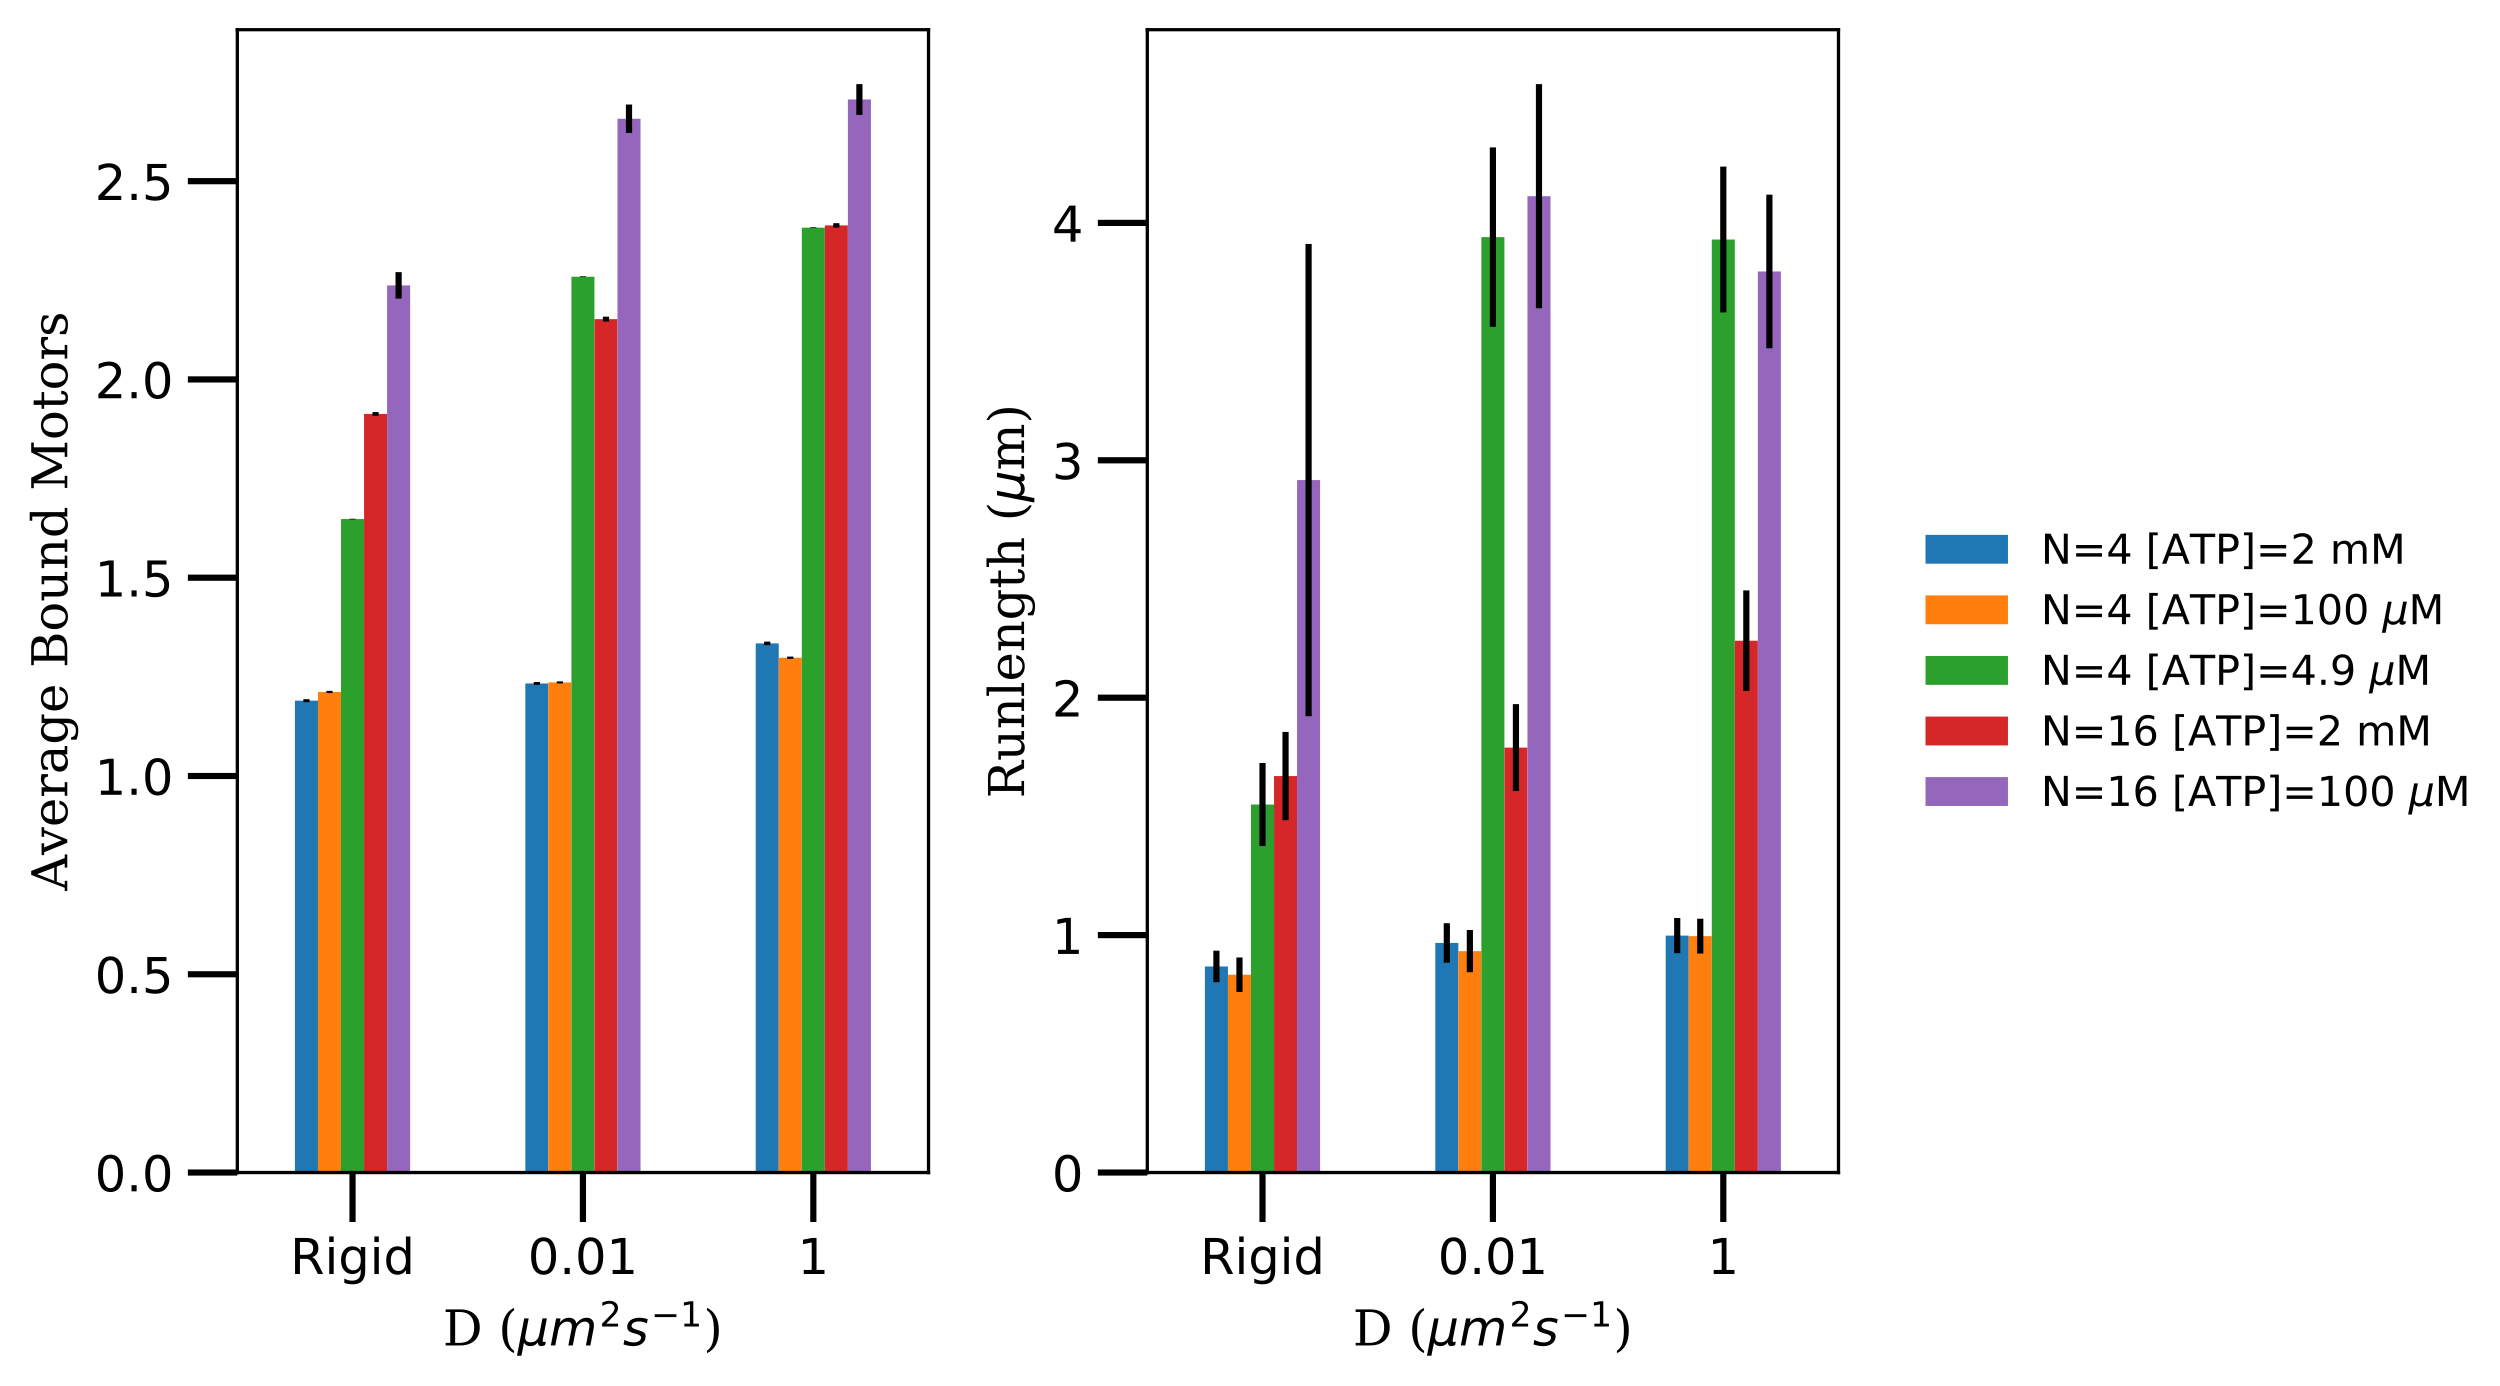 <?xml version="1.0" encoding="utf-8" standalone="no"?>
<!DOCTYPE svg PUBLIC "-//W3C//DTD SVG 1.1//EN"
  "http://www.w3.org/Graphics/SVG/1.1/DTD/svg11.dtd">
<!-- Created with matplotlib (https://matplotlib.org/) -->
<svg height="336.166pt" version="1.1" viewBox="0 0 606.404 336.166" width="606.404pt" xmlns="http://www.w3.org/2000/svg" xmlns:xlink="http://www.w3.org/1999/xlink">
 <defs>
  <style type="text/css">
*{stroke-linecap:butt;stroke-linejoin:round;}
  </style>
 </defs>
 <g id="figure_1">
  <g id="patch_1">
   <path d="M 0 336.166 
L 606.404 336.166 
L 606.404 0 
L 0 0 
z
" style="fill:#ffffff;"/>
  </g>
  <g id="axes_1">
   <g id="patch_2">
    <path d="M 57.568 284.412 
L 225.223 284.412 
L 225.223 7.2 
L 57.568 7.2 
z
" style="fill:#ffffff;"/>
   </g>
   <g id="patch_3">
    <path clip-path="url(#p220d9f6264)" d="M 71.539 284.412 
L 77.128 284.412 
L 77.128 169.952 
L 71.539 169.952 
z
" style="fill:#1f77b4;"/>
   </g>
   <g id="patch_4">
    <path clip-path="url(#p220d9f6264)" d="M 127.424 284.412 
L 133.013 284.412 
L 133.013 165.776 
L 127.424 165.776 
z
" style="fill:#1f77b4;"/>
   </g>
   <g id="patch_5">
    <path clip-path="url(#p220d9f6264)" d="M 183.309 284.412 
L 188.898 284.412 
L 188.898 156.066 
L 183.309 156.066 
z
" style="fill:#1f77b4;"/>
   </g>
   <g id="patch_6">
    <path clip-path="url(#p220d9f6264)" d="M 77.128 284.412 
L 82.716 284.412 
L 82.716 167.848 
L 77.128 167.848 
z
" style="fill:#ff7f0e;"/>
   </g>
   <g id="patch_7">
    <path clip-path="url(#p220d9f6264)" d="M 133.013 284.412 
L 138.601 284.412 
L 138.601 165.529 
L 133.013 165.529 
z
" style="fill:#ff7f0e;"/>
   </g>
   <g id="patch_8">
    <path clip-path="url(#p220d9f6264)" d="M 188.898 284.412 
L 194.486 284.412 
L 194.486 159.54 
L 188.898 159.54 
z
" style="fill:#ff7f0e;"/>
   </g>
   <g id="patch_9">
    <path clip-path="url(#p220d9f6264)" d="M 82.716 284.412 
L 88.305 284.412 
L 88.305 125.91 
L 82.716 125.91 
z
" style="fill:#2ca02c;"/>
   </g>
   <g id="patch_10">
    <path clip-path="url(#p220d9f6264)" d="M 138.601 284.412 
L 144.19 284.412 
L 144.19 67.122 
L 138.601 67.122 
z
" style="fill:#2ca02c;"/>
   </g>
   <g id="patch_11">
    <path clip-path="url(#p220d9f6264)" d="M 194.486 284.412 
L 200.075 284.412 
L 200.075 55.231 
L 194.486 55.231 
z
" style="fill:#2ca02c;"/>
   </g>
   <g id="patch_12">
    <path clip-path="url(#p220d9f6264)" d="M 88.305 284.412 
L 93.893 284.412 
L 93.893 100.402 
L 88.305 100.402 
z
" style="fill:#d62728;"/>
   </g>
   <g id="patch_13">
    <path clip-path="url(#p220d9f6264)" d="M 144.19 284.412 
L 149.778 284.412 
L 149.778 77.408 
L 144.19 77.408 
z
" style="fill:#d62728;"/>
   </g>
   <g id="patch_14">
    <path clip-path="url(#p220d9f6264)" d="M 200.075 284.412 
L 205.663 284.412 
L 205.663 54.673 
L 200.075 54.673 
z
" style="fill:#d62728;"/>
   </g>
   <g id="patch_15">
    <path clip-path="url(#p220d9f6264)" d="M 93.893 284.412 
L 99.482 284.412 
L 99.482 69.224 
L 93.893 69.224 
z
" style="fill:#9467bd;"/>
   </g>
   <g id="patch_16">
    <path clip-path="url(#p220d9f6264)" d="M 149.778 284.412 
L 155.367 284.412 
L 155.367 28.805 
L 149.778 28.805 
z
" style="fill:#9467bd;"/>
   </g>
   <g id="patch_17">
    <path clip-path="url(#p220d9f6264)" d="M 205.663 284.412 
L 211.252 284.412 
L 211.252 24.131 
L 205.663 24.131 
z
" style="fill:#9467bd;"/>
   </g>
   <g id="matplotlib.axis_1">
    <g id="xtick_1">
     <g id="line2d_1">
      <defs>
       <path d="M 0 0 
L 0 12 
" id="m43d56cae2a" style="stroke:#000000;stroke-width:1.5;"/>
      </defs>
      <g>
       <use style="stroke:#000000;stroke-width:1.5;" x="85.511" xlink:href="#m43d56cae2a" y="284.412"/>
      </g>
     </g>
     <g id="text_1">
      <!-- Rigid -->
      <defs>
       <path d="M 44.391 34.188 
Q 47.562 33.109 50.562 29.594 
Q 53.562 26.078 56.594 19.922 
L 66.609 0 
L 56 0 
L 46.688 18.703 
Q 43.062 26.031 39.672 28.422 
Q 36.281 30.812 30.422 30.812 
L 19.672 30.812 
L 19.672 0 
L 9.812 0 
L 9.812 72.906 
L 32.078 72.906 
Q 44.578 72.906 50.734 67.672 
Q 56.891 62.453 56.891 51.906 
Q 56.891 45.016 53.688 40.469 
Q 50.484 35.938 44.391 34.188 
z
M 19.672 64.797 
L 19.672 38.922 
L 32.078 38.922 
Q 39.203 38.922 42.844 42.219 
Q 46.484 45.516 46.484 51.906 
Q 46.484 58.297 42.844 61.547 
Q 39.203 64.797 32.078 64.797 
z
" id="DejaVuSans-82"/>
       <path d="M 9.422 54.688 
L 18.406 54.688 
L 18.406 0 
L 9.422 0 
z
M 9.422 75.984 
L 18.406 75.984 
L 18.406 64.594 
L 9.422 64.594 
z
" id="DejaVuSans-105"/>
       <path d="M 45.406 27.984 
Q 45.406 37.75 41.375 43.109 
Q 37.359 48.484 30.078 48.484 
Q 22.859 48.484 18.828 43.109 
Q 14.797 37.75 14.797 27.984 
Q 14.797 18.266 18.828 12.891 
Q 22.859 7.516 30.078 7.516 
Q 37.359 7.516 41.375 12.891 
Q 45.406 18.266 45.406 27.984 
z
M 54.391 6.781 
Q 54.391 -7.172 48.188 -13.984 
Q 42 -20.797 29.203 -20.797 
Q 24.469 -20.797 20.266 -20.094 
Q 16.062 -19.391 12.109 -17.922 
L 12.109 -9.188 
Q 16.062 -11.328 19.922 -12.344 
Q 23.781 -13.375 27.781 -13.375 
Q 36.625 -13.375 41.016 -8.766 
Q 45.406 -4.156 45.406 5.172 
L 45.406 9.625 
Q 42.625 4.781 38.281 2.391 
Q 33.938 0 27.875 0 
Q 17.828 0 11.672 7.656 
Q 5.516 15.328 5.516 27.984 
Q 5.516 40.672 11.672 48.328 
Q 17.828 56 27.875 56 
Q 33.938 56 38.281 53.609 
Q 42.625 51.219 45.406 46.391 
L 45.406 54.688 
L 54.391 54.688 
z
" id="DejaVuSans-103"/>
       <path d="M 45.406 46.391 
L 45.406 75.984 
L 54.391 75.984 
L 54.391 0 
L 45.406 0 
L 45.406 8.203 
Q 42.578 3.328 38.25 0.953 
Q 33.938 -1.422 27.875 -1.422 
Q 17.969 -1.422 11.734 6.484 
Q 5.516 14.406 5.516 27.297 
Q 5.516 40.188 11.734 48.094 
Q 17.969 56 27.875 56 
Q 33.938 56 38.25 53.625 
Q 42.578 51.266 45.406 46.391 
z
M 14.797 27.297 
Q 14.797 17.391 18.875 11.75 
Q 22.953 6.109 30.078 6.109 
Q 37.203 6.109 41.297 11.75 
Q 45.406 17.391 45.406 27.297 
Q 45.406 37.203 41.297 42.844 
Q 37.203 48.484 30.078 48.484 
Q 22.953 48.484 18.875 42.844 
Q 14.797 37.203 14.797 27.297 
z
" id="DejaVuSans-100"/>
      </defs>
      <g transform="translate(70.39 309.03)scale(0.12 -0.12)">
       <use xlink:href="#DejaVuSans-82"/>
       <use x="69.482" xlink:href="#DejaVuSans-105"/>
       <use x="97.266" xlink:href="#DejaVuSans-103"/>
       <use x="160.742" xlink:href="#DejaVuSans-105"/>
       <use x="188.525" xlink:href="#DejaVuSans-100"/>
      </g>
     </g>
    </g>
    <g id="xtick_2">
     <g id="line2d_2">
      <g>
       <use style="stroke:#000000;stroke-width:1.5;" x="141.396" xlink:href="#m43d56cae2a" y="284.412"/>
      </g>
     </g>
     <g id="text_2">
      <!-- 0.01 -->
      <defs>
       <path d="M 31.781 66.406 
Q 24.172 66.406 20.328 58.906 
Q 16.5 51.422 16.5 36.375 
Q 16.5 21.391 20.328 13.891 
Q 24.172 6.391 31.781 6.391 
Q 39.453 6.391 43.281 13.891 
Q 47.125 21.391 47.125 36.375 
Q 47.125 51.422 43.281 58.906 
Q 39.453 66.406 31.781 66.406 
z
M 31.781 74.219 
Q 44.047 74.219 50.516 64.516 
Q 56.984 54.828 56.984 36.375 
Q 56.984 17.969 50.516 8.266 
Q 44.047 -1.422 31.781 -1.422 
Q 19.531 -1.422 13.062 8.266 
Q 6.594 17.969 6.594 36.375 
Q 6.594 54.828 13.062 64.516 
Q 19.531 74.219 31.781 74.219 
z
" id="DejaVuSans-48"/>
       <path d="M 10.688 12.406 
L 21 12.406 
L 21 0 
L 10.688 0 
z
" id="DejaVuSans-46"/>
       <path d="M 12.406 8.297 
L 28.516 8.297 
L 28.516 63.922 
L 10.984 60.406 
L 10.984 69.391 
L 28.422 72.906 
L 38.281 72.906 
L 38.281 8.297 
L 54.391 8.297 
L 54.391 0 
L 12.406 0 
z
" id="DejaVuSans-49"/>
      </defs>
      <g transform="translate(128.036 309.03)scale(0.12 -0.12)">
       <use xlink:href="#DejaVuSans-48"/>
       <use x="63.623" xlink:href="#DejaVuSans-46"/>
       <use x="95.41" xlink:href="#DejaVuSans-48"/>
       <use x="159.033" xlink:href="#DejaVuSans-49"/>
      </g>
     </g>
    </g>
    <g id="xtick_3">
     <g id="line2d_3">
      <g>
       <use style="stroke:#000000;stroke-width:1.5;" x="197.281" xlink:href="#m43d56cae2a" y="284.412"/>
      </g>
     </g>
     <g id="text_3">
      <!-- 1 -->
      <g transform="translate(193.463 309.03)scale(0.12 -0.12)">
       <use xlink:href="#DejaVuSans-49"/>
      </g>
     </g>
    </g>
    <g id="text_4">
     <!-- D ($\mu m^2s^{-1}$) -->
     <defs>
      <path d="M 24.703 5.172 
L 33.797 5.172 
Q 48 5.172 55.594 13.281 
Q 63.188 21.391 63.188 36.531 
Q 63.188 51.656 55.609 59.656 
Q 48.047 67.672 33.797 67.672 
L 24.703 67.672 
z
M 5.516 0 
L 5.516 5.172 
L 14.797 5.172 
L 14.797 67.672 
L 5.516 67.672 
L 5.516 72.906 
L 34.516 72.906 
Q 53.375 72.906 63.891 63.281 
Q 74.422 53.656 74.422 36.531 
Q 74.422 19.344 63.875 9.672 
Q 53.328 0 34.516 0 
z
" id="DejaVuSerif-68"/>
      <path id="DejaVuSerif-32"/>
      <path d="M 31.891 -15.578 
Q 20.016 -10.25 13.953 1.297 
Q 7.906 12.844 7.906 30.172 
Q 7.906 47.562 13.953 59.109 
Q 20.016 70.656 31.891 75.984 
L 31.891 71.188 
Q 24.359 66.016 21.094 56.609 
Q 17.828 47.219 17.828 30.172 
Q 17.828 13.188 21.094 3.781 
Q 24.359 -5.609 31.891 -10.797 
z
" id="DejaVuSerif-40"/>
      <path d="M -1.312 -20.797 
L 13.375 54.688 
L 22.406 54.688 
L 15.766 20.656 
Q 15.578 19.625 15.422 18.359 
Q 15.281 17.094 15.281 15.828 
Q 15.281 11.281 18.141 8.828 
Q 21 6.391 26.312 6.391 
Q 33.547 6.391 37.984 10.484 
Q 42.438 14.594 44 22.797 
L 50.203 54.688 
L 59.188 54.688 
L 51.031 12.641 
Q 50.828 11.719 50.75 11.031 
Q 50.688 10.359 50.688 9.812 
Q 50.688 8.297 51.297 7.594 
Q 51.906 6.891 53.219 6.891 
Q 53.719 6.891 54.562 7.125 
Q 55.422 7.375 56.984 8.016 
L 55.609 0.781 
Q 53.469 -0.297 51.516 -0.859 
Q 49.562 -1.422 47.703 -1.422 
Q 44.484 -1.422 42.656 0.625 
Q 40.828 2.688 40.828 6.297 
Q 38.094 2.391 34.297 0.484 
Q 30.516 -1.422 25.391 -1.422 
Q 20.844 -1.422 17.453 0.672 
Q 14.062 2.781 12.984 6.203 
L 7.719 -20.797 
z
" id="DejaVuSans-Oblique-956"/>
      <path d="M 89.797 33.016 
L 83.406 0 
L 74.422 0 
L 80.719 32.719 
Q 81.109 34.812 81.297 36.328 
Q 81.5 37.844 81.5 38.922 
Q 81.5 43.312 79.047 45.75 
Q 76.609 48.188 72.219 48.188 
Q 65.672 48.188 60.547 43.281 
Q 55.422 38.375 53.906 30.516 
L 47.906 0 
L 38.922 0 
L 45.312 32.719 
Q 45.703 34.516 45.891 36.047 
Q 46.094 37.594 46.094 38.812 
Q 46.094 43.266 43.656 45.719 
Q 41.219 48.188 36.922 48.188 
Q 30.281 48.188 25.141 43.281 
Q 20.016 38.375 18.5 30.516 
L 12.5 0 
L 3.516 0 
L 14.203 54.688 
L 23.188 54.688 
L 21.484 46.188 
Q 25.141 50.984 30.047 53.484 
Q 34.969 56 40.578 56 
Q 46.531 56 50.359 52.875 
Q 54.203 49.75 54.984 44.188 
Q 59.078 49.953 64.469 52.969 
Q 69.875 56 75.875 56 
Q 82.906 56 86.734 51.953 
Q 90.578 47.906 90.578 40.484 
Q 90.578 38.875 90.375 36.938 
Q 90.188 35.016 89.797 33.016 
z
" id="DejaVuSans-Oblique-109"/>
      <path d="M 19.188 8.297 
L 53.609 8.297 
L 53.609 0 
L 7.328 0 
L 7.328 8.297 
Q 12.938 14.109 22.625 23.891 
Q 32.328 33.688 34.812 36.531 
Q 39.547 41.844 41.422 45.531 
Q 43.312 49.219 43.312 52.781 
Q 43.312 58.594 39.234 62.25 
Q 35.156 65.922 28.609 65.922 
Q 23.969 65.922 18.812 64.312 
Q 13.672 62.703 7.812 59.422 
L 7.812 69.391 
Q 13.766 71.781 18.938 73 
Q 24.125 74.219 28.422 74.219 
Q 39.75 74.219 46.484 68.547 
Q 53.219 62.891 53.219 53.422 
Q 53.219 48.922 51.531 44.891 
Q 49.859 40.875 45.406 35.406 
Q 44.188 33.984 37.641 27.219 
Q 31.109 20.453 19.188 8.297 
z
" id="DejaVuSans-50"/>
      <path d="M 50 53.078 
L 48.297 44.578 
Q 44.734 46.531 40.766 47.5 
Q 36.812 48.484 32.625 48.484 
Q 25.531 48.484 21.453 46.062 
Q 17.391 43.656 17.391 39.5 
Q 17.391 34.672 26.859 32.078 
Q 27.594 31.891 27.938 31.781 
L 30.812 30.906 
Q 39.797 28.422 42.797 25.688 
Q 45.797 22.953 45.797 18.219 
Q 45.797 9.516 38.891 4.047 
Q 31.984 -1.422 20.797 -1.422 
Q 16.453 -1.422 11.672 -0.578 
Q 6.891 0.25 1.125 2 
L 2.875 11.281 
Q 7.812 8.734 12.594 7.422 
Q 17.391 6.109 21.781 6.109 
Q 28.375 6.109 32.5 8.938 
Q 36.625 11.766 36.625 16.109 
Q 36.625 20.797 25.781 23.688 
L 24.859 23.922 
L 21.781 24.703 
Q 14.938 26.516 11.766 29.469 
Q 8.594 32.422 8.594 37.016 
Q 8.594 45.75 15.156 50.875 
Q 21.734 56 33.016 56 
Q 37.453 56 41.672 55.266 
Q 45.906 54.547 50 53.078 
z
" id="DejaVuSans-Oblique-115"/>
      <path d="M 10.594 35.5 
L 73.188 35.5 
L 73.188 27.203 
L 10.594 27.203 
z
" id="DejaVuSans-8722"/>
      <path d="M 7.078 -15.578 
L 7.078 -10.797 
Q 14.594 -5.609 17.891 3.781 
Q 21.188 13.188 21.188 30.172 
Q 21.188 47.219 17.891 56.609 
Q 14.594 66.016 7.078 71.188 
L 7.078 75.984 
Q 19 70.656 25.047 59.109 
Q 31.109 47.562 31.109 30.172 
Q 31.109 12.844 25.047 1.297 
Q 19 -10.25 7.078 -15.578 
z
" id="DejaVuSerif-41"/>
     </defs>
     <g transform="translate(107.436 326.446)scale(0.12 -0.12)">
      <use transform="translate(0 0.766)" xlink:href="#DejaVuSerif-68"/>
      <use transform="translate(80.176 0.766)" xlink:href="#DejaVuSerif-32"/>
      <use transform="translate(111.963 0.766)" xlink:href="#DejaVuSerif-40"/>
      <use transform="translate(150.977 0.766)" xlink:href="#DejaVuSans-Oblique-956"/>
      <use transform="translate(214.6 0.766)" xlink:href="#DejaVuSans-Oblique-109"/>
      <use transform="translate(316.662 39.047)scale(0.7)" xlink:href="#DejaVuSans-50"/>
      <use transform="translate(363.932 0.766)" xlink:href="#DejaVuSans-Oblique-115"/>
      <use transform="translate(420.682 39.047)scale(0.7)" xlink:href="#DejaVuSans-8722"/>
      <use transform="translate(479.334 39.047)scale(0.7)" xlink:href="#DejaVuSans-49"/>
      <use transform="translate(526.604 0.766)" xlink:href="#DejaVuSerif-41"/>
     </g>
    </g>
   </g>
   <g id="matplotlib.axis_2">
    <g id="ytick_1">
     <g id="line2d_4">
      <defs>
       <path d="M 0 0 
L -12 0 
" id="m044c583b73" style="stroke:#000000;stroke-width:1.5;"/>
      </defs>
      <g>
       <use style="stroke:#000000;stroke-width:1.5;" x="57.568" xlink:href="#m044c583b73" y="284.412"/>
      </g>
     </g>
     <g id="text_5">
      <!-- 0.0 -->
      <g transform="translate(22.984 288.971)scale(0.12 -0.12)">
       <use xlink:href="#DejaVuSans-48"/>
       <use x="63.623" xlink:href="#DejaVuSans-46"/>
       <use x="95.41" xlink:href="#DejaVuSans-48"/>
      </g>
     </g>
    </g>
    <g id="ytick_2">
     <g id="line2d_5">
      <g>
       <use style="stroke:#000000;stroke-width:1.5;" x="57.568" xlink:href="#m044c583b73" y="236.319"/>
      </g>
     </g>
     <g id="text_6">
      <!-- 0.5 -->
      <defs>
       <path d="M 10.797 72.906 
L 49.516 72.906 
L 49.516 64.594 
L 19.828 64.594 
L 19.828 46.734 
Q 21.969 47.469 24.109 47.828 
Q 26.266 48.188 28.422 48.188 
Q 40.625 48.188 47.75 41.5 
Q 54.891 34.812 54.891 23.391 
Q 54.891 11.625 47.562 5.094 
Q 40.234 -1.422 26.906 -1.422 
Q 22.312 -1.422 17.547 -0.641 
Q 12.797 0.141 7.719 1.703 
L 7.719 11.625 
Q 12.109 9.234 16.797 8.062 
Q 21.484 6.891 26.703 6.891 
Q 35.156 6.891 40.078 11.328 
Q 45.016 15.766 45.016 23.391 
Q 45.016 31 40.078 35.438 
Q 35.156 39.891 26.703 39.891 
Q 22.75 39.891 18.812 39.016 
Q 14.891 38.141 10.797 36.281 
z
" id="DejaVuSans-53"/>
      </defs>
      <g transform="translate(22.984 240.878)scale(0.12 -0.12)">
       <use xlink:href="#DejaVuSans-48"/>
       <use x="63.623" xlink:href="#DejaVuSans-46"/>
       <use x="95.41" xlink:href="#DejaVuSans-53"/>
      </g>
     </g>
    </g>
    <g id="ytick_3">
     <g id="line2d_6">
      <g>
       <use style="stroke:#000000;stroke-width:1.5;" x="57.568" xlink:href="#m044c583b73" y="188.227"/>
      </g>
     </g>
     <g id="text_7">
      <!-- 1.0 -->
      <g transform="translate(22.984 192.786)scale(0.12 -0.12)">
       <use xlink:href="#DejaVuSans-49"/>
       <use x="63.623" xlink:href="#DejaVuSans-46"/>
       <use x="95.41" xlink:href="#DejaVuSans-48"/>
      </g>
     </g>
    </g>
    <g id="ytick_4">
     <g id="line2d_7">
      <g>
       <use style="stroke:#000000;stroke-width:1.5;" x="57.568" xlink:href="#m044c583b73" y="140.134"/>
      </g>
     </g>
     <g id="text_8">
      <!-- 1.5 -->
      <g transform="translate(22.984 144.693)scale(0.12 -0.12)">
       <use xlink:href="#DejaVuSans-49"/>
       <use x="63.623" xlink:href="#DejaVuSans-46"/>
       <use x="95.41" xlink:href="#DejaVuSans-53"/>
      </g>
     </g>
    </g>
    <g id="ytick_5">
     <g id="line2d_8">
      <g>
       <use style="stroke:#000000;stroke-width:1.5;" x="57.568" xlink:href="#m044c583b73" y="92.042"/>
      </g>
     </g>
     <g id="text_9">
      <!-- 2.0 -->
      <g transform="translate(22.984 96.601)scale(0.12 -0.12)">
       <use xlink:href="#DejaVuSans-50"/>
       <use x="63.623" xlink:href="#DejaVuSans-46"/>
       <use x="95.41" xlink:href="#DejaVuSans-48"/>
      </g>
     </g>
    </g>
    <g id="ytick_6">
     <g id="line2d_9">
      <g>
       <use style="stroke:#000000;stroke-width:1.5;" x="57.568" xlink:href="#m044c583b73" y="43.949"/>
      </g>
     </g>
     <g id="text_10">
      <!-- 2.5 -->
      <g transform="translate(22.984 48.508)scale(0.12 -0.12)">
       <use xlink:href="#DejaVuSans-50"/>
       <use x="63.623" xlink:href="#DejaVuSans-46"/>
       <use x="95.41" xlink:href="#DejaVuSans-53"/>
      </g>
     </g>
    </g>
    <g id="text_11">
     <!-- Average Bound Motors -->
     <defs>
      <path d="M 20.016 26.422 
L 46.781 26.422 
L 33.406 61.078 
z
M -0.594 0 
L -0.594 5.172 
L 5.812 5.172 
L 31.781 72.906 
L 39.984 72.906 
L 66.016 5.172 
L 73.188 5.172 
L 73.188 0 
L 46.688 0 
L 46.688 5.172 
L 54.781 5.172 
L 48.688 21.188 
L 18.016 21.188 
L 11.922 5.172 
L 19.922 5.172 
L 19.922 0 
z
" id="DejaVuSerif-65"/>
      <path d="M 24.703 0 
L 5.609 46.688 
L -0.297 46.688 
L -0.297 51.906 
L 23.578 51.906 
L 23.578 46.688 
L 15.281 46.688 
L 29.891 10.984 
L 44.484 46.688 
L 36.719 46.688 
L 36.719 51.906 
L 56.203 51.906 
L 56.203 46.688 
L 50.391 46.688 
L 31.297 0 
z
" id="DejaVuSerif-118"/>
      <path d="M 54.203 25 
L 15.484 25 
L 15.484 24.609 
Q 15.484 14.109 19.438 8.766 
Q 23.391 3.422 31.109 3.422 
Q 37.016 3.422 40.797 6.516 
Q 44.578 9.625 46.094 15.719 
L 53.328 15.719 
Q 51.172 7.172 45.375 2.875 
Q 39.594 -1.422 30.172 -1.422 
Q 18.797 -1.422 11.891 6.078 
Q 4.984 13.578 4.984 25.984 
Q 4.984 38.281 11.766 45.797 
Q 18.562 53.328 29.594 53.328 
Q 41.359 53.328 47.656 46.062 
Q 53.953 38.812 54.203 25 
z
M 43.609 30.172 
Q 43.312 39.266 39.766 43.875 
Q 36.234 48.484 29.594 48.484 
Q 23.391 48.484 19.828 43.844 
Q 16.266 39.203 15.484 30.172 
z
" id="DejaVuSerif-101"/>
      <path d="M 47.797 52 
L 47.797 39.016 
L 42.625 39.016 
Q 42.391 42.875 40.484 44.781 
Q 38.578 46.688 34.906 46.688 
Q 28.266 46.688 24.719 42.094 
Q 21.188 37.5 21.188 28.906 
L 21.188 5.172 
L 31.594 5.172 
L 31.594 0 
L 4.109 0 
L 4.109 5.172 
L 12.203 5.172 
L 12.203 46.781 
L 3.609 46.781 
L 3.609 51.906 
L 21.188 51.906 
L 21.188 42.672 
Q 23.828 48.094 27.969 50.703 
Q 32.125 53.328 38.094 53.328 
Q 40.281 53.328 42.703 52.984 
Q 45.125 52.641 47.797 52 
z
" id="DejaVuSerif-114"/>
      <path d="M 39.797 16.312 
L 39.797 27.297 
L 28.219 27.297 
Q 21.531 27.297 18.25 24.406 
Q 14.984 21.531 14.984 15.578 
Q 14.984 10.156 18.297 6.984 
Q 21.625 3.812 27.297 3.812 
Q 32.906 3.812 36.344 7.281 
Q 39.797 10.75 39.797 16.312 
z
M 48.781 32.422 
L 48.781 5.172 
L 56.781 5.172 
L 56.781 0 
L 39.797 0 
L 39.797 5.609 
Q 36.812 2 32.906 0.281 
Q 29 -1.422 23.781 -1.422 
Q 15.141 -1.422 10.062 3.172 
Q 4.984 7.766 4.984 15.578 
Q 4.984 23.641 10.797 28.078 
Q 16.609 32.516 27.203 32.516 
L 39.797 32.516 
L 39.797 36.078 
Q 39.797 42 36.203 45.234 
Q 32.625 48.484 26.125 48.484 
Q 20.75 48.484 17.578 46.047 
Q 14.406 43.609 13.625 38.812 
L 8.984 38.812 
L 8.984 49.312 
Q 13.672 51.312 18.094 52.312 
Q 22.516 53.328 26.703 53.328 
Q 37.5 53.328 43.141 47.969 
Q 48.781 42.625 48.781 32.422 
z
" id="DejaVuSerif-97"/>
      <path d="M 52.484 46.688 
L 52.484 1.125 
Q 52.484 -10.062 46.328 -16.141 
Q 40.188 -22.219 28.812 -22.219 
Q 23.688 -22.219 19 -21.281 
Q 14.312 -20.359 10.016 -18.5 
L 10.016 -7.625 
L 14.703 -7.625 
Q 15.578 -12.703 18.844 -15.047 
Q 22.125 -17.391 28.219 -17.391 
Q 36.141 -17.391 39.812 -12.922 
Q 43.5 -8.453 43.5 1.125 
L 43.5 8.109 
Q 40.875 3.219 36.797 0.891 
Q 32.719 -1.422 26.703 -1.422 
Q 17.141 -1.422 11.062 6.172 
Q 4.984 13.766 4.984 25.984 
Q 4.984 38.188 11.031 45.75 
Q 17.094 53.328 26.703 53.328 
Q 32.719 53.328 36.797 51 
Q 40.875 48.688 43.5 43.797 
L 43.5 51.906 
L 61.078 51.906 
L 61.078 46.688 
z
M 43.5 28.516 
Q 43.5 37.844 39.906 42.766 
Q 36.328 47.703 29.5 47.703 
Q 22.562 47.703 19.016 42.234 
Q 15.484 36.766 15.484 25.984 
Q 15.484 15.234 19.016 9.719 
Q 22.562 4.203 29.5 4.203 
Q 36.328 4.203 39.906 9.109 
Q 43.5 14.016 43.5 23.391 
z
" id="DejaVuSerif-103"/>
      <path d="M 24.703 5.172 
L 39.312 5.172 
Q 48.094 5.172 52.141 8.984 
Q 56.203 12.797 56.203 21.094 
Q 56.203 29.344 52.172 33.125 
Q 48.141 36.922 39.312 36.922 
L 24.703 36.922 
z
M 24.703 42.094 
L 37.109 42.094 
Q 45.125 42.094 48.797 45.172 
Q 52.484 48.25 52.484 54.891 
Q 52.484 61.578 48.797 64.625 
Q 45.125 67.672 37.109 67.672 
L 24.703 67.672 
z
M 5.516 0 
L 5.516 5.172 
L 14.797 5.172 
L 14.797 67.672 
L 5.516 67.672 
L 5.516 72.906 
L 41.5 72.906 
Q 52.547 72.906 58.125 68.391 
Q 63.719 63.875 63.719 54.891 
Q 63.719 48.391 59.828 44.531 
Q 55.953 40.672 48.484 39.797 
Q 57.766 38.625 62.578 33.859 
Q 67.391 29.109 67.391 21.094 
Q 67.391 10.25 60.547 5.125 
Q 53.719 0 39.203 0 
z
" id="DejaVuSerif-66"/>
      <path d="M 30.078 3.422 
Q 37.312 3.422 40.984 9.125 
Q 44.672 14.844 44.672 25.984 
Q 44.672 37.109 40.984 42.797 
Q 37.312 48.484 30.078 48.484 
Q 22.859 48.484 19.172 42.797 
Q 15.484 37.109 15.484 25.984 
Q 15.484 14.844 19.188 9.125 
Q 22.906 3.422 30.078 3.422 
z
M 30.078 -1.422 
Q 18.75 -1.422 11.859 6.078 
Q 4.984 13.578 4.984 25.984 
Q 4.984 38.375 11.844 45.844 
Q 18.703 53.328 30.078 53.328 
Q 41.453 53.328 48.312 45.844 
Q 55.172 38.375 55.172 25.984 
Q 55.172 13.578 48.312 6.078 
Q 41.453 -1.422 30.078 -1.422 
z
" id="DejaVuSerif-111"/>
      <path d="M 35.406 51.906 
L 52.203 51.906 
L 52.203 5.172 
L 60.688 5.172 
L 60.688 0 
L 43.219 0 
L 43.219 9.188 
Q 40.719 4 36.766 1.281 
Q 32.812 -1.422 27.594 -1.422 
Q 18.953 -1.422 14.875 3.484 
Q 10.797 8.406 10.797 18.891 
L 10.797 46.688 
L 2.688 46.688 
L 2.688 51.906 
L 19.828 51.906 
L 19.828 21.688 
Q 19.828 12.203 22.141 8.688 
Q 24.469 5.172 30.422 5.172 
Q 36.672 5.172 39.938 9.766 
Q 43.219 14.359 43.219 23.094 
L 43.219 46.688 
L 35.406 46.688 
z
" id="DejaVuSerif-117"/>
      <path d="M 4.109 0 
L 4.109 5.172 
L 12.203 5.172 
L 12.203 46.688 
L 3.609 46.688 
L 3.609 51.906 
L 21.188 51.906 
L 21.188 42.672 
Q 23.688 47.953 27.656 50.641 
Q 31.641 53.328 36.922 53.328 
Q 45.516 53.328 49.562 48.391 
Q 53.609 43.453 53.609 33.016 
L 53.609 5.172 
L 61.625 5.172 
L 61.625 0 
L 36.812 0 
L 36.812 5.172 
L 44.578 5.172 
L 44.578 30.172 
Q 44.578 39.703 42.234 43.234 
Q 39.891 46.781 33.984 46.781 
Q 27.734 46.781 24.453 42.203 
Q 21.188 37.641 21.188 28.906 
L 21.188 5.172 
L 29 5.172 
L 29 0 
z
" id="DejaVuSerif-110"/>
      <path d="M 52.484 5.172 
L 61.078 5.172 
L 61.078 0 
L 43.5 0 
L 43.5 8.109 
Q 40.875 3.219 36.797 0.891 
Q 32.719 -1.422 26.703 -1.422 
Q 17.141 -1.422 11.062 6.172 
Q 4.984 13.766 4.984 25.984 
Q 4.984 38.188 11.031 45.75 
Q 17.094 53.328 26.703 53.328 
Q 32.719 53.328 36.797 51 
Q 40.875 48.688 43.5 43.797 
L 43.5 70.797 
L 35.016 70.797 
L 35.016 75.984 
L 52.484 75.984 
z
M 43.5 23.391 
L 43.5 28.516 
Q 43.5 37.844 39.906 42.766 
Q 36.328 47.703 29.5 47.703 
Q 22.562 47.703 19.016 42.234 
Q 15.484 36.766 15.484 25.984 
Q 15.484 15.234 19.016 9.719 
Q 22.562 4.203 29.5 4.203 
Q 36.328 4.203 39.906 9.109 
Q 43.5 14.016 43.5 23.391 
z
" id="DejaVuSerif-100"/>
      <path d="M 5.516 0 
L 5.516 5.172 
L 14.797 5.172 
L 14.797 67.672 
L 4.984 67.672 
L 4.984 72.906 
L 26.219 72.906 
L 51.812 21 
L 77.391 72.906 
L 97.312 72.906 
L 97.312 67.672 
L 87.594 67.672 
L 87.594 5.172 
L 96.922 5.172 
L 96.922 0 
L 68.406 0 
L 68.406 5.172 
L 77.688 5.172 
L 77.688 61.531 
L 52.688 10.688 
L 45.797 10.688 
L 20.797 61.531 
L 20.797 5.172 
L 30.078 5.172 
L 30.078 0 
z
" id="DejaVuSerif-77"/>
      <path d="M 10.797 46.688 
L 2.875 46.688 
L 2.875 51.906 
L 10.797 51.906 
L 10.797 68.016 
L 19.828 68.016 
L 19.828 51.906 
L 36.719 51.906 
L 36.719 46.688 
L 19.828 46.688 
L 19.828 13.719 
Q 19.828 7.125 21.094 5.266 
Q 22.359 3.422 25.781 3.422 
Q 29.297 3.422 30.906 5.484 
Q 32.516 7.562 32.625 12.203 
L 39.406 12.203 
Q 39.016 5.125 35.547 1.844 
Q 32.078 -1.422 25 -1.422 
Q 17.234 -1.422 14.016 2.016 
Q 10.797 5.469 10.797 13.719 
z
" id="DejaVuSerif-116"/>
      <path d="M 5.609 2.875 
L 5.609 14.984 
L 10.797 14.984 
Q 10.984 9.188 14.422 6.297 
Q 17.875 3.422 24.609 3.422 
Q 30.672 3.422 33.844 5.688 
Q 37.016 7.953 37.016 12.312 
Q 37.016 15.719 34.688 17.812 
Q 32.375 19.922 24.906 22.312 
L 18.406 24.516 
Q 11.719 26.656 8.719 29.875 
Q 5.719 33.109 5.719 38.094 
Q 5.719 45.219 10.938 49.266 
Q 16.156 53.328 25.391 53.328 
Q 29.5 53.328 34.031 52.25 
Q 38.578 51.172 43.406 49.125 
L 43.406 37.797 
L 38.234 37.797 
Q 38.031 42.828 34.703 45.656 
Q 31.391 48.484 25.688 48.484 
Q 20.016 48.484 17.109 46.484 
Q 14.203 44.484 14.203 40.484 
Q 14.203 37.203 16.406 35.219 
Q 18.609 33.25 25.203 31.203 
L 32.328 29 
Q 39.703 26.703 42.938 23.266 
Q 46.188 19.828 46.188 14.406 
Q 46.188 7.031 40.547 2.797 
Q 34.906 -1.422 25 -1.422 
Q 19.969 -1.422 15.188 -0.344 
Q 10.406 0.734 5.609 2.875 
z
" id="DejaVuSerif-115"/>
     </defs>
     <g transform="translate(16.318 216.044)rotate(-90)scale(0.12 -0.12)">
      <use xlink:href="#DejaVuSerif-65"/>
      <use x="72.154" xlink:href="#DejaVuSerif-118"/>
      <use x="128.648" xlink:href="#DejaVuSerif-101"/>
      <use x="187.828" xlink:href="#DejaVuSerif-114"/>
      <use x="235.631" xlink:href="#DejaVuSerif-97"/>
      <use x="295.25" xlink:href="#DejaVuSerif-103"/>
      <use x="359.264" xlink:href="#DejaVuSerif-101"/>
      <use x="418.443" xlink:href="#DejaVuSerif-32"/>
      <use x="450.23" xlink:href="#DejaVuSerif-66"/>
      <use x="523.717" xlink:href="#DejaVuSerif-111"/>
      <use x="583.922" xlink:href="#DejaVuSerif-117"/>
      <use x="648.326" xlink:href="#DejaVuSerif-110"/>
      <use x="712.73" xlink:href="#DejaVuSerif-100"/>
      <use x="776.744" xlink:href="#DejaVuSerif-32"/>
      <use x="808.531" xlink:href="#DejaVuSerif-77"/>
      <use x="910.924" xlink:href="#DejaVuSerif-111"/>
      <use x="971.129" xlink:href="#DejaVuSerif-116"/>
      <use x="1011.314" xlink:href="#DejaVuSerif-111"/>
      <use x="1071.52" xlink:href="#DejaVuSerif-114"/>
      <use x="1119.322" xlink:href="#DejaVuSerif-115"/>
     </g>
    </g>
   </g>
   <g id="LineCollection_1">
    <path clip-path="url(#p220d9f6264)" d="M 74.334 170.303 
L 74.334 169.6 
" style="fill:none;stroke:#000000;stroke-width:1.5;"/>
    <path clip-path="url(#p220d9f6264)" d="M 130.219 166.13 
L 130.219 165.422 
" style="fill:none;stroke:#000000;stroke-width:1.5;"/>
    <path clip-path="url(#p220d9f6264)" d="M 186.104 156.506 
L 186.104 155.627 
" style="fill:none;stroke:#000000;stroke-width:1.5;"/>
   </g>
   <g id="LineCollection_2">
    <path clip-path="url(#p220d9f6264)" d="M 79.922 168.117 
L 79.922 167.579 
" style="fill:none;stroke:#000000;stroke-width:1.5;"/>
    <path clip-path="url(#p220d9f6264)" d="M 135.807 165.781 
L 135.807 165.278 
" style="fill:none;stroke:#000000;stroke-width:1.5;"/>
    <path clip-path="url(#p220d9f6264)" d="M 191.692 159.816 
L 191.692 159.265 
" style="fill:none;stroke:#000000;stroke-width:1.5;"/>
   </g>
   <g id="LineCollection_3">
    <path clip-path="url(#p220d9f6264)" d="M 85.511 126.002 
L 85.511 125.818 
" style="fill:none;stroke:#000000;stroke-width:1.5;"/>
    <path clip-path="url(#p220d9f6264)" d="M 141.396 67.21 
L 141.396 67.035 
" style="fill:none;stroke:#000000;stroke-width:1.5;"/>
    <path clip-path="url(#p220d9f6264)" d="M 197.281 55.322 
L 197.281 55.14 
" style="fill:none;stroke:#000000;stroke-width:1.5;"/>
   </g>
   <g id="LineCollection_4">
    <path clip-path="url(#p220d9f6264)" d="M 91.099 100.855 
L 91.099 99.95 
" style="fill:none;stroke:#000000;stroke-width:1.5;"/>
    <path clip-path="url(#p220d9f6264)" d="M 146.984 78.001 
L 146.984 76.814 
" style="fill:none;stroke:#000000;stroke-width:1.5;"/>
    <path clip-path="url(#p220d9f6264)" d="M 202.869 55.214 
L 202.869 54.132 
" style="fill:none;stroke:#000000;stroke-width:1.5;"/>
   </g>
   <g id="LineCollection_5">
    <path clip-path="url(#p220d9f6264)" d="M 96.688 72.432 
L 96.688 66.015 
" style="fill:none;stroke:#000000;stroke-width:1.5;"/>
    <path clip-path="url(#p220d9f6264)" d="M 152.573 32.252 
L 152.573 25.358 
" style="fill:none;stroke:#000000;stroke-width:1.5;"/>
    <path clip-path="url(#p220d9f6264)" d="M 208.458 27.861 
L 208.458 20.401 
" style="fill:none;stroke:#000000;stroke-width:1.5;"/>
   </g>
   <g id="patch_18">
    <path d="M 57.568 284.412 
L 57.568 7.2 
" style="fill:none;stroke:#000000;stroke-linecap:square;stroke-linejoin:miter;stroke-width:0.8;"/>
   </g>
   <g id="patch_19">
    <path d="M 225.223 284.412 
L 225.223 7.2 
" style="fill:none;stroke:#000000;stroke-linecap:square;stroke-linejoin:miter;stroke-width:0.8;"/>
   </g>
   <g id="patch_20">
    <path d="M 57.568 284.412 
L 225.223 284.412 
" style="fill:none;stroke:#000000;stroke-linecap:square;stroke-linejoin:miter;stroke-width:0.8;"/>
   </g>
   <g id="patch_21">
    <path d="M 57.568 7.2 
L 225.223 7.2 
" style="fill:none;stroke:#000000;stroke-linecap:square;stroke-linejoin:miter;stroke-width:0.8;"/>
   </g>
  </g>
  <g id="axes_2">
   <g id="patch_22">
    <path d="M 278.293 284.412 
L 445.948 284.412 
L 445.948 7.2 
L 278.293 7.2 
z
" style="fill:#ffffff;"/>
   </g>
   <g id="patch_23">
    <path clip-path="url(#pb1048c1b6a)" d="M 292.264 284.412 
L 297.853 284.412 
L 297.853 234.427 
L 292.264 234.427 
z
" style="fill:#1f77b4;"/>
   </g>
   <g id="patch_24">
    <path clip-path="url(#pb1048c1b6a)" d="M 348.149 284.412 
L 353.738 284.412 
L 353.738 228.726 
L 348.149 228.726 
z
" style="fill:#1f77b4;"/>
   </g>
   <g id="patch_25">
    <path clip-path="url(#pb1048c1b6a)" d="M 404.034 284.412 
L 409.623 284.412 
L 409.623 226.94 
L 404.034 226.94 
z
" style="fill:#1f77b4;"/>
   </g>
   <g id="patch_26">
    <path clip-path="url(#pb1048c1b6a)" d="M 297.853 284.412 
L 303.441 284.412 
L 303.441 236.427 
L 297.853 236.427 
z
" style="fill:#ff7f0e;"/>
   </g>
   <g id="patch_27">
    <path clip-path="url(#pb1048c1b6a)" d="M 353.738 284.412 
L 359.326 284.412 
L 359.326 230.703 
L 353.738 230.703 
z
" style="fill:#ff7f0e;"/>
   </g>
   <g id="patch_28">
    <path clip-path="url(#pb1048c1b6a)" d="M 409.623 284.412 
L 415.211 284.412 
L 415.211 227.072 
L 409.623 227.072 
z
" style="fill:#ff7f0e;"/>
   </g>
   <g id="patch_29">
    <path clip-path="url(#pb1048c1b6a)" d="M 303.441 284.412 
L 309.03 284.412 
L 309.03 195.153 
L 303.441 195.153 
z
" style="fill:#2ca02c;"/>
   </g>
   <g id="patch_30">
    <path clip-path="url(#pb1048c1b6a)" d="M 359.326 284.412 
L 364.915 284.412 
L 364.915 57.52 
L 359.326 57.52 
z
" style="fill:#2ca02c;"/>
   </g>
   <g id="patch_31">
    <path clip-path="url(#pb1048c1b6a)" d="M 415.211 284.412 
L 420.8 284.412 
L 420.8 58.096 
L 415.211 58.096 
z
" style="fill:#2ca02c;"/>
   </g>
   <g id="patch_32">
    <path clip-path="url(#pb1048c1b6a)" d="M 309.03 284.412 
L 314.618 284.412 
L 314.618 188.242 
L 309.03 188.242 
z
" style="fill:#d62728;"/>
   </g>
   <g id="patch_33">
    <path clip-path="url(#pb1048c1b6a)" d="M 364.915 284.412 
L 370.503 284.412 
L 370.503 181.332 
L 364.915 181.332 
z
" style="fill:#d62728;"/>
   </g>
   <g id="patch_34">
    <path clip-path="url(#pb1048c1b6a)" d="M 420.8 284.412 
L 426.388 284.412 
L 426.388 155.418 
L 420.8 155.418 
z
" style="fill:#d62728;"/>
   </g>
   <g id="patch_35">
    <path clip-path="url(#pb1048c1b6a)" d="M 314.618 284.412 
L 320.207 284.412 
L 320.207 116.447 
L 314.618 116.447 
z
" style="fill:#9467bd;"/>
   </g>
   <g id="patch_36">
    <path clip-path="url(#pb1048c1b6a)" d="M 370.503 284.412 
L 376.092 284.412 
L 376.092 47.591 
L 370.503 47.591 
z
" style="fill:#9467bd;"/>
   </g>
   <g id="patch_37">
    <path clip-path="url(#pb1048c1b6a)" d="M 426.388 284.412 
L 431.977 284.412 
L 431.977 65.849 
L 426.388 65.849 
z
" style="fill:#9467bd;"/>
   </g>
   <g id="matplotlib.axis_3">
    <g id="xtick_4">
     <g id="line2d_10">
      <g>
       <use style="stroke:#000000;stroke-width:1.5;" x="306.236" xlink:href="#m43d56cae2a" y="284.412"/>
      </g>
     </g>
     <g id="text_12">
      <!-- Rigid -->
      <g transform="translate(291.115 309.03)scale(0.12 -0.12)">
       <use xlink:href="#DejaVuSans-82"/>
       <use x="69.482" xlink:href="#DejaVuSans-105"/>
       <use x="97.266" xlink:href="#DejaVuSans-103"/>
       <use x="160.742" xlink:href="#DejaVuSans-105"/>
       <use x="188.525" xlink:href="#DejaVuSans-100"/>
      </g>
     </g>
    </g>
    <g id="xtick_5">
     <g id="line2d_11">
      <g>
       <use style="stroke:#000000;stroke-width:1.5;" x="362.121" xlink:href="#m43d56cae2a" y="284.412"/>
      </g>
     </g>
     <g id="text_13">
      <!-- 0.01 -->
      <g transform="translate(348.761 309.03)scale(0.12 -0.12)">
       <use xlink:href="#DejaVuSans-48"/>
       <use x="63.623" xlink:href="#DejaVuSans-46"/>
       <use x="95.41" xlink:href="#DejaVuSans-48"/>
       <use x="159.033" xlink:href="#DejaVuSans-49"/>
      </g>
     </g>
    </g>
    <g id="xtick_6">
     <g id="line2d_12">
      <g>
       <use style="stroke:#000000;stroke-width:1.5;" x="418.006" xlink:href="#m43d56cae2a" y="284.412"/>
      </g>
     </g>
     <g id="text_14">
      <!-- 1 -->
      <g transform="translate(414.188 309.03)scale(0.12 -0.12)">
       <use xlink:href="#DejaVuSans-49"/>
      </g>
     </g>
    </g>
    <g id="text_15">
     <!-- D ($\mu m^2s^{-1}$) -->
     <g transform="translate(328.161 326.446)scale(0.12 -0.12)">
      <use transform="translate(0 0.766)" xlink:href="#DejaVuSerif-68"/>
      <use transform="translate(80.176 0.766)" xlink:href="#DejaVuSerif-32"/>
      <use transform="translate(111.963 0.766)" xlink:href="#DejaVuSerif-40"/>
      <use transform="translate(150.977 0.766)" xlink:href="#DejaVuSans-Oblique-956"/>
      <use transform="translate(214.6 0.766)" xlink:href="#DejaVuSans-Oblique-109"/>
      <use transform="translate(316.662 39.047)scale(0.7)" xlink:href="#DejaVuSans-50"/>
      <use transform="translate(363.932 0.766)" xlink:href="#DejaVuSans-Oblique-115"/>
      <use transform="translate(420.682 39.047)scale(0.7)" xlink:href="#DejaVuSans-8722"/>
      <use transform="translate(479.334 39.047)scale(0.7)" xlink:href="#DejaVuSans-49"/>
      <use transform="translate(526.604 0.766)" xlink:href="#DejaVuSerif-41"/>
     </g>
    </g>
   </g>
   <g id="matplotlib.axis_4">
    <g id="ytick_7">
     <g id="line2d_13">
      <g>
       <use style="stroke:#000000;stroke-width:1.5;" x="278.293" xlink:href="#m044c583b73" y="284.412"/>
      </g>
     </g>
     <g id="text_16">
      <!-- 0 -->
      <g transform="translate(255.158 288.971)scale(0.12 -0.12)">
       <use xlink:href="#DejaVuSans-48"/>
      </g>
     </g>
    </g>
    <g id="ytick_8">
     <g id="line2d_14">
      <g>
       <use style="stroke:#000000;stroke-width:1.5;" x="278.293" xlink:href="#m044c583b73" y="226.825"/>
      </g>
     </g>
     <g id="text_17">
      <!-- 1 -->
      <g transform="translate(255.158 231.384)scale(0.12 -0.12)">
       <use xlink:href="#DejaVuSans-49"/>
      </g>
     </g>
    </g>
    <g id="ytick_9">
     <g id="line2d_15">
      <g>
       <use style="stroke:#000000;stroke-width:1.5;" x="278.293" xlink:href="#m044c583b73" y="169.239"/>
      </g>
     </g>
     <g id="text_18">
      <!-- 2 -->
      <g transform="translate(255.158 173.798)scale(0.12 -0.12)">
       <use xlink:href="#DejaVuSans-50"/>
      </g>
     </g>
    </g>
    <g id="ytick_10">
     <g id="line2d_16">
      <g>
       <use style="stroke:#000000;stroke-width:1.5;" x="278.293" xlink:href="#m044c583b73" y="111.652"/>
      </g>
     </g>
     <g id="text_19">
      <!-- 3 -->
      <defs>
       <path d="M 40.578 39.312 
Q 47.656 37.797 51.625 33 
Q 55.609 28.219 55.609 21.188 
Q 55.609 10.406 48.188 4.484 
Q 40.766 -1.422 27.094 -1.422 
Q 22.516 -1.422 17.656 -0.516 
Q 12.797 0.391 7.625 2.203 
L 7.625 11.719 
Q 11.719 9.328 16.594 8.109 
Q 21.484 6.891 26.812 6.891 
Q 36.078 6.891 40.938 10.547 
Q 45.797 14.203 45.797 21.188 
Q 45.797 27.641 41.281 31.266 
Q 36.766 34.906 28.719 34.906 
L 20.219 34.906 
L 20.219 43.016 
L 29.109 43.016 
Q 36.375 43.016 40.234 45.922 
Q 44.094 48.828 44.094 54.297 
Q 44.094 59.906 40.109 62.906 
Q 36.141 65.922 28.719 65.922 
Q 24.656 65.922 20.016 65.031 
Q 15.375 64.156 9.812 62.312 
L 9.812 71.094 
Q 15.438 72.656 20.344 73.438 
Q 25.25 74.219 29.594 74.219 
Q 40.828 74.219 47.359 69.109 
Q 53.906 64.016 53.906 55.328 
Q 53.906 49.266 50.438 45.094 
Q 46.969 40.922 40.578 39.312 
z
" id="DejaVuSans-51"/>
      </defs>
      <g transform="translate(255.158 116.211)scale(0.12 -0.12)">
       <use xlink:href="#DejaVuSans-51"/>
      </g>
     </g>
    </g>
    <g id="ytick_11">
     <g id="line2d_17">
      <g>
       <use style="stroke:#000000;stroke-width:1.5;" x="278.293" xlink:href="#m044c583b73" y="54.065"/>
      </g>
     </g>
     <g id="text_20">
      <!-- 4 -->
      <defs>
       <path d="M 37.797 64.312 
L 12.891 25.391 
L 37.797 25.391 
z
M 35.203 72.906 
L 47.609 72.906 
L 47.609 25.391 
L 58.016 25.391 
L 58.016 17.188 
L 47.609 17.188 
L 47.609 0 
L 37.797 0 
L 37.797 17.188 
L 4.891 17.188 
L 4.891 26.703 
z
" id="DejaVuSans-52"/>
      </defs>
      <g transform="translate(255.158 58.624)scale(0.12 -0.12)">
       <use xlink:href="#DejaVuSans-52"/>
      </g>
     </g>
    </g>
    <g id="text_21">
     <!-- Runlength ($\mu$m) -->
     <defs>
      <path d="M 47.906 36.188 
Q 51.312 35.25 53.781 33.031 
Q 56.25 30.812 58.203 26.812 
L 68.797 5.172 
L 77.688 5.172 
L 77.688 0 
L 60.5 0 
L 49.125 23.188 
Q 45.844 29.938 43.109 31.906 
Q 40.375 33.891 35.594 33.891 
L 24.703 33.891 
L 24.703 5.172 
L 35.016 5.172 
L 35.016 0 
L 5.516 0 
L 5.516 5.172 
L 14.797 5.172 
L 14.797 67.672 
L 5.516 67.672 
L 5.516 72.906 
L 42.484 72.906 
Q 53.125 72.906 58.906 67.828 
Q 64.703 62.75 64.703 53.422 
Q 64.703 45.906 60.469 41.578 
Q 56.25 37.25 47.906 36.188 
z
M 24.703 39.109 
L 39.109 39.109 
Q 46.484 39.109 50 42.594 
Q 53.516 46.094 53.516 53.422 
Q 53.516 60.75 50 64.203 
Q 46.484 67.672 39.109 67.672 
L 24.703 67.672 
z
" id="DejaVuSerif-82"/>
      <path d="M 20.516 5.172 
L 29 5.172 
L 29 0 
L 2.875 0 
L 2.875 5.172 
L 11.531 5.172 
L 11.531 70.797 
L 2.875 70.797 
L 2.875 75.984 
L 20.516 75.984 
z
" id="DejaVuSerif-108"/>
      <path d="M 4.109 0 
L 4.109 5.172 
L 12.203 5.172 
L 12.203 70.797 
L 3.609 70.797 
L 3.609 75.984 
L 21.188 75.984 
L 21.188 42.672 
Q 23.688 47.953 27.656 50.641 
Q 31.641 53.328 36.922 53.328 
Q 45.516 53.328 49.562 48.391 
Q 53.609 43.453 53.609 33.016 
L 53.609 5.172 
L 61.625 5.172 
L 61.625 0 
L 36.812 0 
L 36.812 5.172 
L 44.578 5.172 
L 44.578 30.172 
Q 44.578 39.703 42.25 43.188 
Q 39.938 46.688 33.984 46.688 
Q 27.734 46.688 24.453 42.141 
Q 21.188 37.594 21.188 28.906 
L 21.188 5.172 
L 29 5.172 
L 29 0 
z
" id="DejaVuSerif-104"/>
      <path d="M 51.812 41.797 
Q 54.391 47.516 58.422 50.422 
Q 62.453 53.328 67.828 53.328 
Q 75.984 53.328 79.984 48.266 
Q 83.984 43.219 83.984 33.016 
L 83.984 5.172 
L 92.094 5.172 
L 92.094 0 
L 67.188 0 
L 67.188 5.172 
L 75 5.172 
L 75 31.984 
Q 75 39.938 72.656 43.312 
Q 70.312 46.688 64.891 46.688 
Q 58.891 46.688 55.734 42.141 
Q 52.594 37.594 52.594 28.906 
L 52.594 5.172 
L 60.406 5.172 
L 60.406 0 
L 35.797 0 
L 35.797 5.172 
L 43.609 5.172 
L 43.609 32.328 
Q 43.609 40.094 41.266 43.391 
Q 38.922 46.688 33.5 46.688 
Q 27.484 46.688 24.328 42.141 
Q 21.188 37.594 21.188 28.906 
L 21.188 5.172 
L 29 5.172 
L 29 0 
L 4.109 0 
L 4.109 5.172 
L 12.203 5.172 
L 12.203 46.781 
L 3.609 46.781 
L 3.609 51.906 
L 21.188 51.906 
L 21.188 42.672 
Q 23.688 47.859 27.531 50.594 
Q 31.391 53.328 36.281 53.328 
Q 42.328 53.328 46.375 50.312 
Q 50.438 47.312 51.812 41.797 
z
" id="DejaVuSerif-109"/>
     </defs>
     <g transform="translate(248.398 193.626)rotate(-90)scale(0.12 -0.12)">
      <use transform="translate(0 0.016)" xlink:href="#DejaVuSerif-82"/>
      <use transform="translate(75.293 0.016)" xlink:href="#DejaVuSerif-117"/>
      <use transform="translate(139.697 0.016)" xlink:href="#DejaVuSerif-110"/>
      <use transform="translate(204.102 0.016)" xlink:href="#DejaVuSerif-108"/>
      <use transform="translate(236.084 0.016)" xlink:href="#DejaVuSerif-101"/>
      <use transform="translate(295.264 0.016)" xlink:href="#DejaVuSerif-110"/>
      <use transform="translate(359.668 0.016)" xlink:href="#DejaVuSerif-103"/>
      <use transform="translate(423.682 0.016)" xlink:href="#DejaVuSerif-116"/>
      <use transform="translate(463.867 0.016)" xlink:href="#DejaVuSerif-104"/>
      <use transform="translate(528.271 0.016)" xlink:href="#DejaVuSerif-32"/>
      <use transform="translate(560.059 0.016)" xlink:href="#DejaVuSerif-40"/>
      <use transform="translate(599.072 0.016)" xlink:href="#DejaVuSans-Oblique-956"/>
      <use transform="translate(662.695 0.016)" xlink:href="#DejaVuSerif-109"/>
      <use transform="translate(757.52 0.016)" xlink:href="#DejaVuSerif-41"/>
     </g>
    </g>
   </g>
   <g id="LineCollection_6">
    <path clip-path="url(#pb1048c1b6a)" d="M 295.059 238.25 
L 295.059 230.603 
" style="fill:none;stroke:#000000;stroke-width:1.5;"/>
    <path clip-path="url(#pb1048c1b6a)" d="M 350.944 233.523 
L 350.944 223.929 
" style="fill:none;stroke:#000000;stroke-width:1.5;"/>
    <path clip-path="url(#pb1048c1b6a)" d="M 406.829 231.208 
L 406.829 222.673 
" style="fill:none;stroke:#000000;stroke-width:1.5;"/>
   </g>
   <g id="LineCollection_7">
    <path clip-path="url(#pb1048c1b6a)" d="M 300.647 240.611 
L 300.647 232.242 
" style="fill:none;stroke:#000000;stroke-width:1.5;"/>
    <path clip-path="url(#pb1048c1b6a)" d="M 356.532 235.817 
L 356.532 225.59 
" style="fill:none;stroke:#000000;stroke-width:1.5;"/>
    <path clip-path="url(#pb1048c1b6a)" d="M 412.417 231.295 
L 412.417 222.848 
" style="fill:none;stroke:#000000;stroke-width:1.5;"/>
   </g>
   <g id="LineCollection_8">
    <path clip-path="url(#pb1048c1b6a)" d="M 306.236 205.23 
L 306.236 185.075 
" style="fill:none;stroke:#000000;stroke-width:1.5;"/>
    <path clip-path="url(#pb1048c1b6a)" d="M 362.121 79.288 
L 362.121 35.753 
" style="fill:none;stroke:#000000;stroke-width:1.5;"/>
    <path clip-path="url(#pb1048c1b6a)" d="M 418.006 75.775 
L 418.006 40.417 
" style="fill:none;stroke:#000000;stroke-width:1.5;"/>
   </g>
   <g id="LineCollection_9">
    <path clip-path="url(#pb1048c1b6a)" d="M 311.824 198.953 
L 311.824 177.531 
" style="fill:none;stroke:#000000;stroke-width:1.5;"/>
    <path clip-path="url(#pb1048c1b6a)" d="M 367.709 191.87 
L 367.709 170.793 
" style="fill:none;stroke:#000000;stroke-width:1.5;"/>
    <path clip-path="url(#pb1048c1b6a)" d="M 423.594 167.626 
L 423.594 143.209 
" style="fill:none;stroke:#000000;stroke-width:1.5;"/>
   </g>
   <g id="LineCollection_10">
    <path clip-path="url(#pb1048c1b6a)" d="M 317.413 173.723 
L 317.413 59.171 
" style="fill:none;stroke:#000000;stroke-width:1.5;"/>
    <path clip-path="url(#pb1048c1b6a)" d="M 373.298 74.781 
L 373.298 20.401 
" style="fill:none;stroke:#000000;stroke-width:1.5;"/>
    <path clip-path="url(#pb1048c1b6a)" d="M 429.183 84.472 
L 429.183 47.226 
" style="fill:none;stroke:#000000;stroke-width:1.5;"/>
   </g>
   <g id="patch_38">
    <path d="M 278.293 284.412 
L 278.293 7.2 
" style="fill:none;stroke:#000000;stroke-linecap:square;stroke-linejoin:miter;stroke-width:0.8;"/>
   </g>
   <g id="patch_39">
    <path d="M 445.948 284.412 
L 445.948 7.2 
" style="fill:none;stroke:#000000;stroke-linecap:square;stroke-linejoin:miter;stroke-width:0.8;"/>
   </g>
   <g id="patch_40">
    <path d="M 278.293 284.412 
L 445.948 284.412 
" style="fill:none;stroke:#000000;stroke-linecap:square;stroke-linejoin:miter;stroke-width:0.8;"/>
   </g>
   <g id="patch_41">
    <path d="M 278.293 7.2 
L 445.948 7.2 
" style="fill:none;stroke:#000000;stroke-linecap:square;stroke-linejoin:miter;stroke-width:0.8;"/>
   </g>
  </g>
  <g id="legend_1">
   <g id="patch_42">
    <path d="M 467.056 136.736 
L 487.056 136.736 
L 487.056 129.736 
L 467.056 129.736 
z
" style="fill:#1f77b4;"/>
   </g>
   <g id="text_22">
    <!-- N=4 [ATP]=2 mM -->
    <defs>
     <path d="M 9.812 72.906 
L 23.094 72.906 
L 55.422 11.922 
L 55.422 72.906 
L 64.984 72.906 
L 64.984 0 
L 51.703 0 
L 19.391 60.984 
L 19.391 0 
L 9.812 0 
z
" id="DejaVuSans-78"/>
     <path d="M 10.594 45.406 
L 73.188 45.406 
L 73.188 37.203 
L 10.594 37.203 
z
M 10.594 25.484 
L 73.188 25.484 
L 73.188 17.188 
L 10.594 17.188 
z
" id="DejaVuSans-61"/>
     <path id="DejaVuSans-32"/>
     <path d="M 8.594 75.984 
L 29.297 75.984 
L 29.297 69 
L 17.578 69 
L 17.578 -6.203 
L 29.297 -6.203 
L 29.297 -13.188 
L 8.594 -13.188 
z
" id="DejaVuSans-91"/>
     <path d="M 34.188 63.188 
L 20.797 26.906 
L 47.609 26.906 
z
M 28.609 72.906 
L 39.797 72.906 
L 67.578 0 
L 57.328 0 
L 50.688 18.703 
L 17.828 18.703 
L 11.188 0 
L 0.781 0 
z
" id="DejaVuSans-65"/>
     <path d="M -0.297 72.906 
L 61.375 72.906 
L 61.375 64.594 
L 35.5 64.594 
L 35.5 0 
L 25.594 0 
L 25.594 64.594 
L -0.297 64.594 
z
" id="DejaVuSans-84"/>
     <path d="M 19.672 64.797 
L 19.672 37.406 
L 32.078 37.406 
Q 38.969 37.406 42.719 40.969 
Q 46.484 44.531 46.484 51.125 
Q 46.484 57.672 42.719 61.234 
Q 38.969 64.797 32.078 64.797 
z
M 9.812 72.906 
L 32.078 72.906 
Q 44.344 72.906 50.609 67.359 
Q 56.891 61.812 56.891 51.125 
Q 56.891 40.328 50.609 34.812 
Q 44.344 29.297 32.078 29.297 
L 19.672 29.297 
L 19.672 0 
L 9.812 0 
z
" id="DejaVuSans-80"/>
     <path d="M 30.422 75.984 
L 30.422 -13.188 
L 9.719 -13.188 
L 9.719 -6.203 
L 21.391 -6.203 
L 21.391 69 
L 9.719 69 
L 9.719 75.984 
z
" id="DejaVuSans-93"/>
     <path d="M 52 44.188 
Q 55.375 50.25 60.062 53.125 
Q 64.75 56 71.094 56 
Q 79.641 56 84.281 50.016 
Q 88.922 44.047 88.922 33.016 
L 88.922 0 
L 79.891 0 
L 79.891 32.719 
Q 79.891 40.578 77.094 44.375 
Q 74.312 48.188 68.609 48.188 
Q 61.625 48.188 57.562 43.547 
Q 53.516 38.922 53.516 30.906 
L 53.516 0 
L 44.484 0 
L 44.484 32.719 
Q 44.484 40.625 41.703 44.406 
Q 38.922 48.188 33.109 48.188 
Q 26.219 48.188 22.156 43.531 
Q 18.109 38.875 18.109 30.906 
L 18.109 0 
L 9.078 0 
L 9.078 54.688 
L 18.109 54.688 
L 18.109 46.188 
Q 21.188 51.219 25.484 53.609 
Q 29.781 56 35.688 56 
Q 41.656 56 45.828 52.969 
Q 50 49.953 52 44.188 
z
" id="DejaVuSans-109"/>
     <path d="M 9.812 72.906 
L 24.516 72.906 
L 43.109 23.297 
L 61.812 72.906 
L 76.516 72.906 
L 76.516 0 
L 66.891 0 
L 66.891 64.016 
L 48.094 14.016 
L 38.188 14.016 
L 19.391 64.016 
L 19.391 0 
L 9.812 0 
z
" id="DejaVuSans-77"/>
    </defs>
    <g transform="translate(495.056 136.736)scale(0.1 -0.1)">
     <use xlink:href="#DejaVuSans-78"/>
     <use x="74.805" xlink:href="#DejaVuSans-61"/>
     <use x="158.594" xlink:href="#DejaVuSans-52"/>
     <use x="222.217" xlink:href="#DejaVuSans-32"/>
     <use x="254.004" xlink:href="#DejaVuSans-91"/>
     <use x="293.018" xlink:href="#DejaVuSans-65"/>
     <use x="361.316" xlink:href="#DejaVuSans-84"/>
     <use x="422.4" xlink:href="#DejaVuSans-80"/>
     <use x="482.703" xlink:href="#DejaVuSans-93"/>
     <use x="521.717" xlink:href="#DejaVuSans-61"/>
     <use x="605.506" xlink:href="#DejaVuSans-50"/>
     <use x="669.129" xlink:href="#DejaVuSans-32"/>
     <use x="700.916" xlink:href="#DejaVuSans-109"/>
     <use x="798.328" xlink:href="#DejaVuSans-77"/>
    </g>
   </g>
   <g id="patch_43">
    <path d="M 467.056 151.416 
L 487.056 151.416 
L 487.056 144.416 
L 467.056 144.416 
z
" style="fill:#ff7f0e;"/>
   </g>
   <g id="text_23">
    <!-- N=4 [ATP]=100 $\mu$M -->
    <g transform="translate(495.056 151.416)scale(0.1 -0.1)">
     <use transform="translate(0 0.016)" xlink:href="#DejaVuSans-78"/>
     <use transform="translate(74.805 0.016)" xlink:href="#DejaVuSans-61"/>
     <use transform="translate(158.594 0.016)" xlink:href="#DejaVuSans-52"/>
     <use transform="translate(222.217 0.016)" xlink:href="#DejaVuSans-32"/>
     <use transform="translate(254.004 0.016)" xlink:href="#DejaVuSans-91"/>
     <use transform="translate(293.018 0.016)" xlink:href="#DejaVuSans-65"/>
     <use transform="translate(361.426 0.016)" xlink:href="#DejaVuSans-84"/>
     <use transform="translate(422.51 0.016)" xlink:href="#DejaVuSans-80"/>
     <use transform="translate(482.812 0.016)" xlink:href="#DejaVuSans-93"/>
     <use transform="translate(521.826 0.016)" xlink:href="#DejaVuSans-61"/>
     <use transform="translate(605.615 0.016)" xlink:href="#DejaVuSans-49"/>
     <use transform="translate(669.238 0.016)" xlink:href="#DejaVuSans-48"/>
     <use transform="translate(732.861 0.016)" xlink:href="#DejaVuSans-48"/>
     <use transform="translate(796.484 0.016)" xlink:href="#DejaVuSans-32"/>
     <use transform="translate(828.271 0.016)" xlink:href="#DejaVuSans-Oblique-956"/>
     <use transform="translate(891.895 0.016)" xlink:href="#DejaVuSans-77"/>
    </g>
   </g>
   <g id="patch_44">
    <path d="M 467.056 166.116 
L 487.056 166.116 
L 487.056 159.116 
L 467.056 159.116 
z
" style="fill:#2ca02c;"/>
   </g>
   <g id="text_24">
    <!-- N=4 [ATP]=4.9 $\mu$M -->
    <defs>
     <path d="M 10.984 1.516 
L 10.984 10.5 
Q 14.703 8.734 18.5 7.812 
Q 22.312 6.891 25.984 6.891 
Q 35.75 6.891 40.891 13.453 
Q 46.047 20.016 46.781 33.406 
Q 43.953 29.203 39.594 26.953 
Q 35.25 24.703 29.984 24.703 
Q 19.047 24.703 12.672 31.312 
Q 6.297 37.938 6.297 49.422 
Q 6.297 60.641 12.938 67.422 
Q 19.578 74.219 30.609 74.219 
Q 43.266 74.219 49.922 64.516 
Q 56.594 54.828 56.594 36.375 
Q 56.594 19.141 48.406 8.859 
Q 40.234 -1.422 26.422 -1.422 
Q 22.703 -1.422 18.891 -0.688 
Q 15.094 0.047 10.984 1.516 
z
M 30.609 32.422 
Q 37.25 32.422 41.125 36.953 
Q 45.016 41.5 45.016 49.422 
Q 45.016 57.281 41.125 61.844 
Q 37.25 66.406 30.609 66.406 
Q 23.969 66.406 20.094 61.844 
Q 16.219 57.281 16.219 49.422 
Q 16.219 41.5 20.094 36.953 
Q 23.969 32.422 30.609 32.422 
z
" id="DejaVuSans-57"/>
    </defs>
    <g transform="translate(495.056 166.116)scale(0.1 -0.1)">
     <use transform="translate(0 0.016)" xlink:href="#DejaVuSans-78"/>
     <use transform="translate(74.805 0.016)" xlink:href="#DejaVuSans-61"/>
     <use transform="translate(158.594 0.016)" xlink:href="#DejaVuSans-52"/>
     <use transform="translate(222.217 0.016)" xlink:href="#DejaVuSans-32"/>
     <use transform="translate(254.004 0.016)" xlink:href="#DejaVuSans-91"/>
     <use transform="translate(293.018 0.016)" xlink:href="#DejaVuSans-65"/>
     <use transform="translate(361.426 0.016)" xlink:href="#DejaVuSans-84"/>
     <use transform="translate(422.51 0.016)" xlink:href="#DejaVuSans-80"/>
     <use transform="translate(482.812 0.016)" xlink:href="#DejaVuSans-93"/>
     <use transform="translate(521.826 0.016)" xlink:href="#DejaVuSans-61"/>
     <use transform="translate(605.615 0.016)" xlink:href="#DejaVuSans-52"/>
     <use transform="translate(669.238 0.016)" xlink:href="#DejaVuSans-46"/>
     <use transform="translate(701.025 0.016)" xlink:href="#DejaVuSans-57"/>
     <use transform="translate(764.648 0.016)" xlink:href="#DejaVuSans-32"/>
     <use transform="translate(796.436 0.016)" xlink:href="#DejaVuSans-Oblique-956"/>
     <use transform="translate(860.059 0.016)" xlink:href="#DejaVuSans-77"/>
    </g>
   </g>
   <g id="patch_45">
    <path d="M 467.056 180.814 
L 487.056 180.814 
L 487.056 173.814 
L 467.056 173.814 
z
" style="fill:#d62728;"/>
   </g>
   <g id="text_25">
    <!-- N=16 [ATP]=2 mM -->
    <defs>
     <path d="M 33.016 40.375 
Q 26.375 40.375 22.484 35.828 
Q 18.609 31.297 18.609 23.391 
Q 18.609 15.531 22.484 10.953 
Q 26.375 6.391 33.016 6.391 
Q 39.656 6.391 43.531 10.953 
Q 47.406 15.531 47.406 23.391 
Q 47.406 31.297 43.531 35.828 
Q 39.656 40.375 33.016 40.375 
z
M 52.594 71.297 
L 52.594 62.312 
Q 48.875 64.062 45.094 64.984 
Q 41.312 65.922 37.594 65.922 
Q 27.828 65.922 22.672 59.328 
Q 17.531 52.734 16.797 39.406 
Q 19.672 43.656 24.016 45.922 
Q 28.375 48.188 33.594 48.188 
Q 44.578 48.188 50.953 41.516 
Q 57.328 34.859 57.328 23.391 
Q 57.328 12.156 50.688 5.359 
Q 44.047 -1.422 33.016 -1.422 
Q 20.359 -1.422 13.672 8.266 
Q 6.984 17.969 6.984 36.375 
Q 6.984 53.656 15.188 63.938 
Q 23.391 74.219 37.203 74.219 
Q 40.922 74.219 44.703 73.484 
Q 48.484 72.75 52.594 71.297 
z
" id="DejaVuSans-54"/>
    </defs>
    <g transform="translate(495.056 180.814)scale(0.1 -0.1)">
     <use xlink:href="#DejaVuSans-78"/>
     <use x="74.805" xlink:href="#DejaVuSans-61"/>
     <use x="158.594" xlink:href="#DejaVuSans-49"/>
     <use x="222.217" xlink:href="#DejaVuSans-54"/>
     <use x="285.84" xlink:href="#DejaVuSans-32"/>
     <use x="317.627" xlink:href="#DejaVuSans-91"/>
     <use x="356.641" xlink:href="#DejaVuSans-65"/>
     <use x="424.939" xlink:href="#DejaVuSans-84"/>
     <use x="486.023" xlink:href="#DejaVuSans-80"/>
     <use x="546.326" xlink:href="#DejaVuSans-93"/>
     <use x="585.34" xlink:href="#DejaVuSans-61"/>
     <use x="669.129" xlink:href="#DejaVuSans-50"/>
     <use x="732.752" xlink:href="#DejaVuSans-32"/>
     <use x="764.539" xlink:href="#DejaVuSans-109"/>
     <use x="861.951" xlink:href="#DejaVuSans-77"/>
    </g>
   </g>
   <g id="patch_46">
    <path d="M 467.056 195.494 
L 487.056 195.494 
L 487.056 188.494 
L 467.056 188.494 
z
" style="fill:#9467bd;"/>
   </g>
   <g id="text_26">
    <!-- N=16 [ATP]=100 $\mu$M -->
    <g transform="translate(495.056 195.494)scale(0.1 -0.1)">
     <use transform="translate(0 0.016)" xlink:href="#DejaVuSans-78"/>
     <use transform="translate(74.805 0.016)" xlink:href="#DejaVuSans-61"/>
     <use transform="translate(158.594 0.016)" xlink:href="#DejaVuSans-49"/>
     <use transform="translate(222.217 0.016)" xlink:href="#DejaVuSans-54"/>
     <use transform="translate(285.84 0.016)" xlink:href="#DejaVuSans-32"/>
     <use transform="translate(317.627 0.016)" xlink:href="#DejaVuSans-91"/>
     <use transform="translate(356.641 0.016)" xlink:href="#DejaVuSans-65"/>
     <use transform="translate(425.049 0.016)" xlink:href="#DejaVuSans-84"/>
     <use transform="translate(486.133 0.016)" xlink:href="#DejaVuSans-80"/>
     <use transform="translate(546.436 0.016)" xlink:href="#DejaVuSans-93"/>
     <use transform="translate(585.449 0.016)" xlink:href="#DejaVuSans-61"/>
     <use transform="translate(669.238 0.016)" xlink:href="#DejaVuSans-49"/>
     <use transform="translate(732.861 0.016)" xlink:href="#DejaVuSans-48"/>
     <use transform="translate(796.484 0.016)" xlink:href="#DejaVuSans-48"/>
     <use transform="translate(860.107 0.016)" xlink:href="#DejaVuSans-32"/>
     <use transform="translate(891.895 0.016)" xlink:href="#DejaVuSans-Oblique-956"/>
     <use transform="translate(955.518 0.016)" xlink:href="#DejaVuSans-77"/>
    </g>
   </g>
  </g>
 </g>
 <defs>
  <clipPath id="p220d9f6264">
   <rect height="277.212" width="167.655" x="57.568" y="7.2"/>
  </clipPath>
  <clipPath id="pb1048c1b6a">
   <rect height="277.212" width="167.655" x="278.293" y="7.2"/>
  </clipPath>
 </defs>
</svg>

